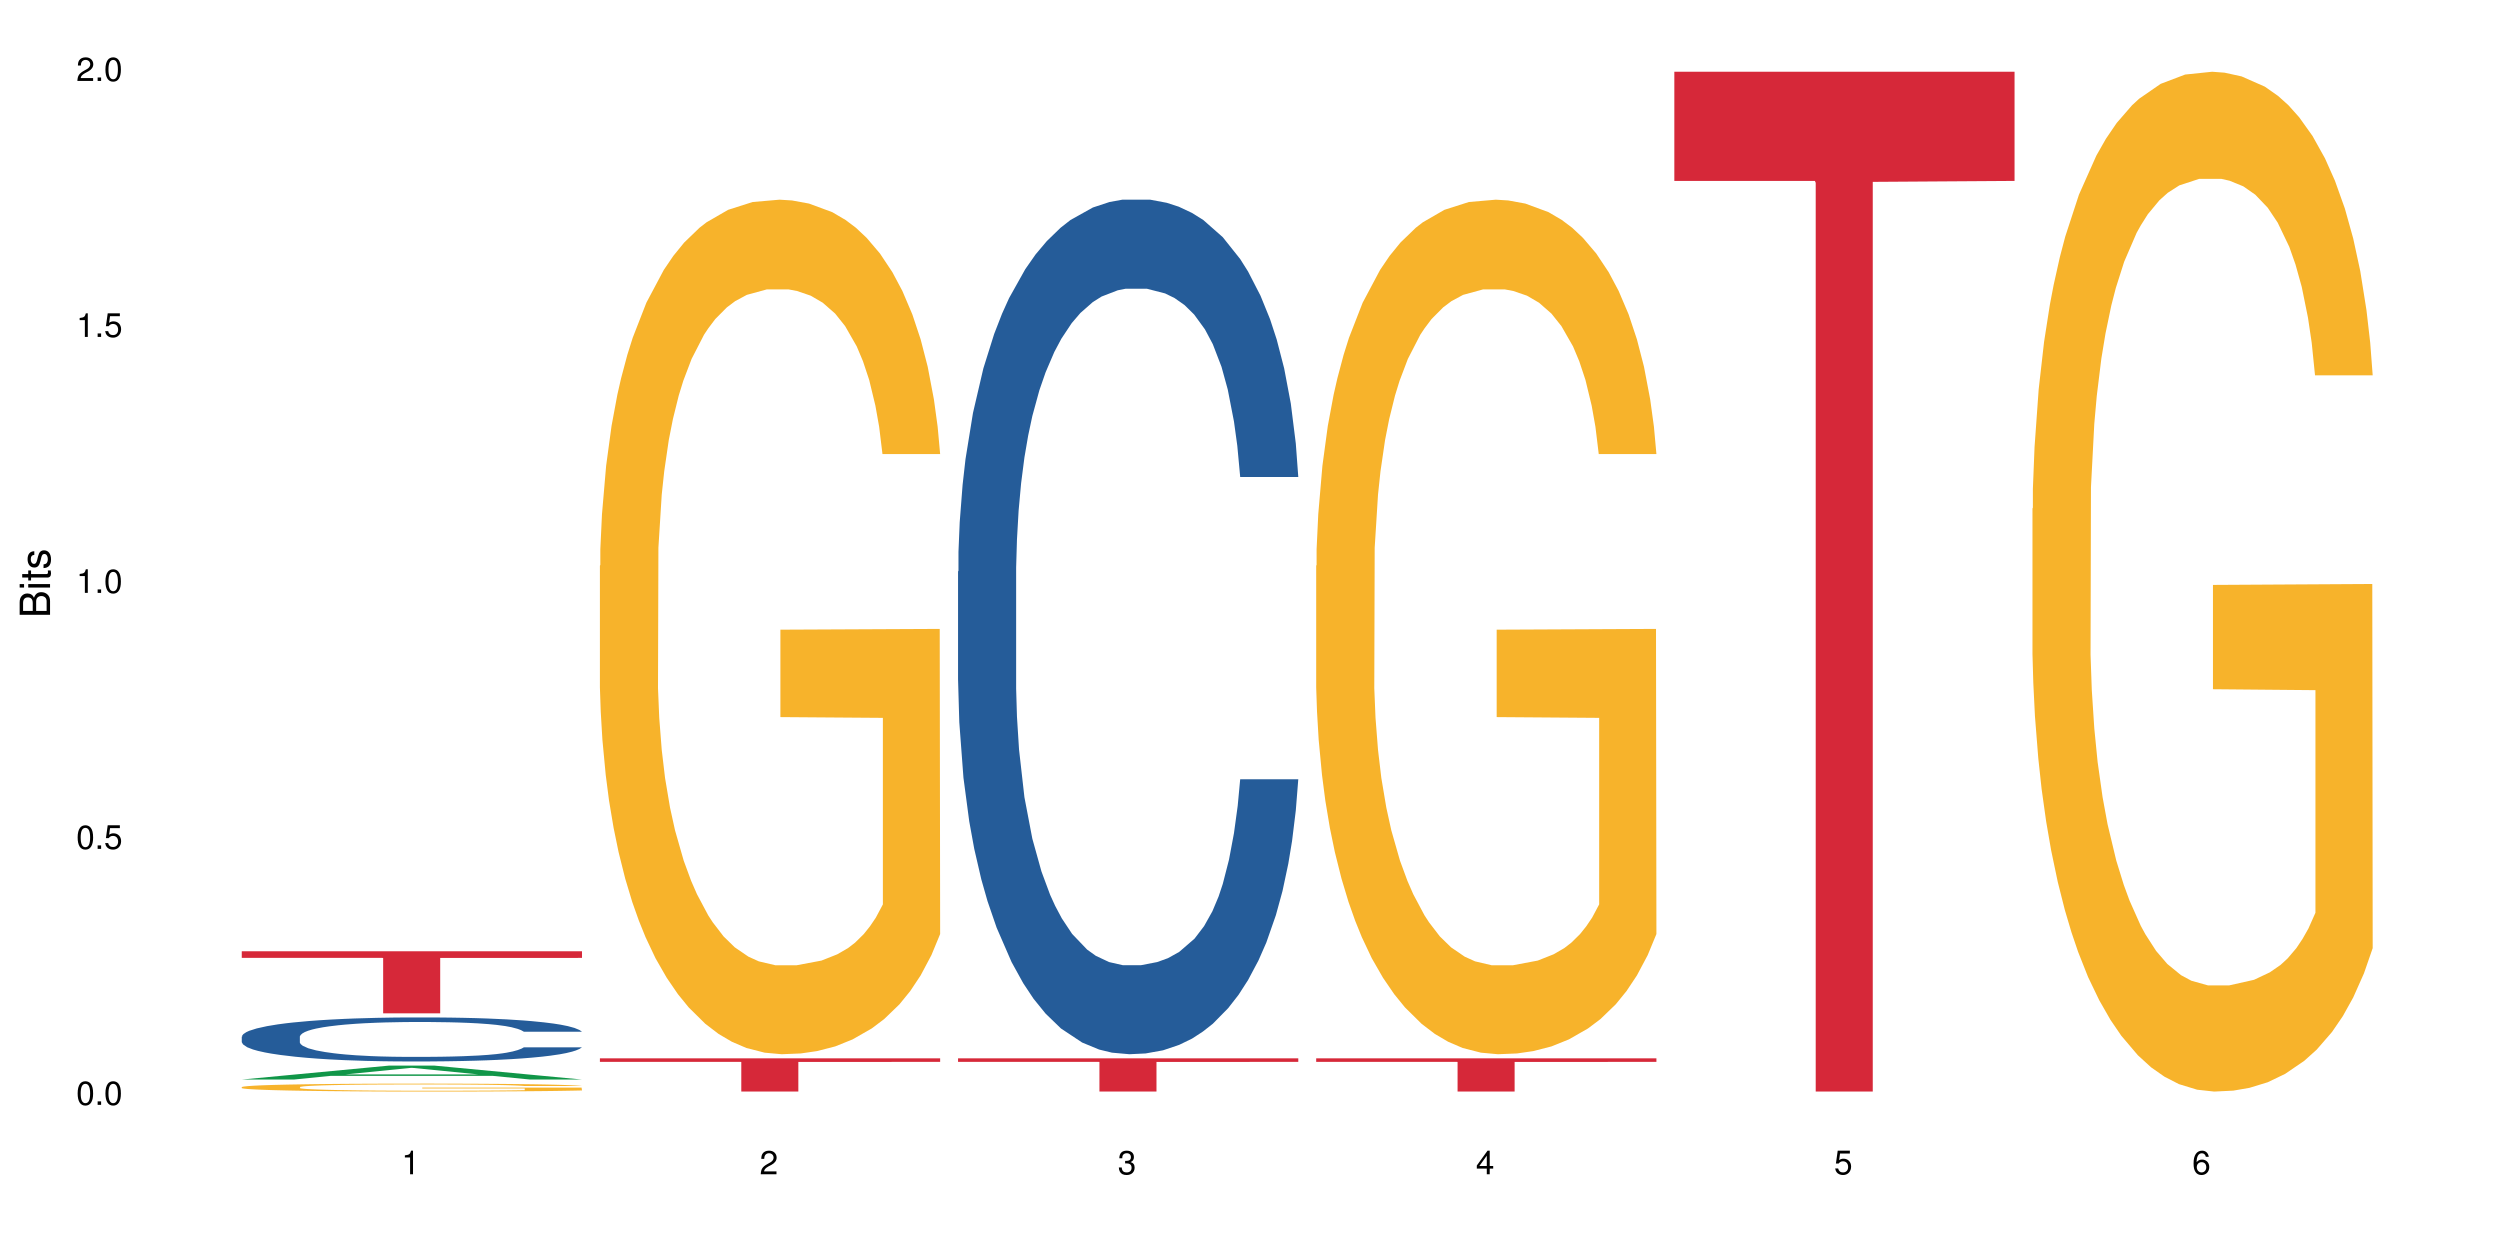 <?xml version="1.0" encoding="UTF-8"?>
<svg xmlns="http://www.w3.org/2000/svg" xmlns:xlink="http://www.w3.org/1999/xlink" width="720pt" height="360pt" viewBox="0 0 720 360" version="1.1">
<defs>
<g>
<symbol overflow="visible" id="glyph0-0">
<path style="stroke:none;" d=""/>
</symbol>
<symbol overflow="visible" id="glyph0-1">
<path style="stroke:none;" d="M 2.641 -6.797 C 2 -6.797 1.422 -6.531 1.078 -6.047 C 0.641 -5.453 0.406 -4.547 0.406 -3.297 C 0.406 -1 1.188 0.219 2.641 0.219 C 4.078 0.219 4.859 -1 4.859 -3.234 C 4.859 -4.562 4.656 -5.438 4.203 -6.047 C 3.844 -6.531 3.281 -6.797 2.641 -6.797 Z M 2.641 -6.047 C 3.547 -6.047 4 -5.125 4 -3.312 C 4 -1.375 3.562 -0.484 2.625 -0.484 C 1.734 -0.484 1.281 -1.422 1.281 -3.281 C 1.281 -5.141 1.734 -6.047 2.641 -6.047 Z M 2.641 -6.047 "/>
</symbol>
<symbol overflow="visible" id="glyph0-2">
<path style="stroke:none;" d="M 1.828 -1 L 0.828 -1 L 0.828 0 L 1.828 0 Z M 1.828 -1 "/>
</symbol>
<symbol overflow="visible" id="glyph0-3">
<path style="stroke:none;" d="M 4.562 -6.797 L 1.062 -6.797 L 0.547 -3.094 L 1.328 -3.094 C 1.719 -3.562 2.047 -3.734 2.578 -3.734 C 3.484 -3.734 4.062 -3.109 4.062 -2.094 C 4.062 -1.125 3.484 -0.531 2.578 -0.531 C 1.828 -0.531 1.375 -0.906 1.188 -1.672 L 0.328 -1.672 C 0.453 -1.109 0.547 -0.844 0.75 -0.594 C 1.125 -0.078 1.828 0.219 2.594 0.219 C 3.969 0.219 4.922 -0.781 4.922 -2.219 C 4.922 -3.562 4.031 -4.484 2.719 -4.484 C 2.25 -4.484 1.859 -4.359 1.469 -4.062 L 1.734 -5.969 L 4.562 -5.969 Z M 4.562 -6.797 "/>
</symbol>
<symbol overflow="visible" id="glyph0-4">
<path style="stroke:none;" d="M 2.484 -4.844 L 2.484 0 L 3.328 0 L 3.328 -6.797 L 2.766 -6.797 C 2.469 -5.75 2.281 -5.609 0.984 -5.453 L 0.984 -4.844 Z M 2.484 -4.844 "/>
</symbol>
<symbol overflow="visible" id="glyph0-5">
<path style="stroke:none;" d="M 4.859 -0.828 L 1.281 -0.828 C 1.359 -1.391 1.672 -1.75 2.5 -2.234 L 3.469 -2.75 C 4.406 -3.266 4.906 -3.969 4.906 -4.812 C 4.906 -5.375 4.672 -5.906 4.266 -6.266 C 3.859 -6.625 3.375 -6.797 2.719 -6.797 C 1.859 -6.797 1.219 -6.5 0.844 -5.922 C 0.609 -5.562 0.5 -5.125 0.484 -4.438 L 1.328 -4.438 C 1.359 -4.906 1.406 -5.188 1.531 -5.406 C 1.75 -5.812 2.188 -6.062 2.703 -6.062 C 3.469 -6.062 4.031 -5.516 4.031 -4.781 C 4.031 -4.25 3.719 -3.797 3.125 -3.438 L 2.234 -2.938 C 0.812 -2.141 0.406 -1.5 0.328 0 L 4.859 0 Z M 4.859 -0.828 "/>
</symbol>
<symbol overflow="visible" id="glyph0-6">
<path style="stroke:none;" d="M 2.125 -3.125 L 2.578 -3.125 C 3.516 -3.125 3.984 -2.703 3.984 -1.891 C 3.984 -1.031 3.469 -0.531 2.578 -0.531 C 1.656 -0.531 1.203 -0.984 1.156 -1.969 L 0.312 -1.969 C 0.344 -1.422 0.438 -1.078 0.609 -0.766 C 0.953 -0.109 1.625 0.219 2.547 0.219 C 3.953 0.219 4.859 -0.609 4.859 -1.906 C 4.859 -2.766 4.516 -3.25 3.703 -3.516 C 4.344 -3.766 4.656 -4.25 4.656 -4.938 C 4.656 -6.109 3.875 -6.797 2.578 -6.797 C 1.203 -6.797 0.484 -6.047 0.453 -4.609 L 1.297 -4.609 C 1.312 -5.016 1.344 -5.25 1.453 -5.453 C 1.641 -5.828 2.062 -6.062 2.594 -6.062 C 3.344 -6.062 3.797 -5.625 3.797 -4.906 C 3.797 -4.422 3.609 -4.141 3.25 -3.984 C 3.016 -3.891 2.719 -3.844 2.125 -3.844 Z M 2.125 -3.125 "/>
</symbol>
<symbol overflow="visible" id="glyph0-7">
<path style="stroke:none;" d="M 3.141 -1.625 L 3.141 0 L 3.984 0 L 3.984 -1.625 L 4.984 -1.625 L 4.984 -2.391 L 3.984 -2.391 L 3.984 -6.797 L 3.359 -6.797 L 0.266 -2.516 L 0.266 -1.625 Z M 3.141 -2.391 L 1 -2.391 L 3.141 -5.359 Z M 3.141 -2.391 "/>
</symbol>
<symbol overflow="visible" id="glyph0-8">
<path style="stroke:none;" d="M 4.781 -5.031 C 4.609 -6.141 3.891 -6.797 2.844 -6.797 C 2.094 -6.797 1.422 -6.438 1.031 -5.828 C 0.609 -5.172 0.406 -4.344 0.406 -3.094 C 0.406 -1.953 0.578 -1.234 0.984 -0.625 C 1.359 -0.078 1.953 0.219 2.703 0.219 C 3.984 0.219 4.922 -0.734 4.922 -2.078 C 4.922 -3.344 4.062 -4.234 2.844 -4.234 C 2.172 -4.234 1.641 -3.969 1.281 -3.469 C 1.281 -5.125 1.828 -6.047 2.797 -6.047 C 3.391 -6.047 3.797 -5.672 3.938 -5.031 Z M 2.734 -3.484 C 3.547 -3.484 4.062 -2.922 4.062 -2 C 4.062 -1.156 3.484 -0.531 2.703 -0.531 C 1.922 -0.531 1.328 -1.188 1.328 -2.047 C 1.328 -2.891 1.906 -3.484 2.734 -3.484 Z M 2.734 -3.484 "/>
</symbol>
<symbol overflow="visible" id="glyph1-0">
<path style="stroke:none;" d=""/>
</symbol>
<symbol overflow="visible" id="glyph1-1">
<path style="stroke:none;" d="M 0 -0.953 L 0 -4.891 C 0 -5.719 -0.234 -6.344 -0.734 -6.797 C -1.188 -7.234 -1.812 -7.469 -2.5 -7.469 C -3.547 -7.469 -4.188 -7 -4.625 -5.875 C -4.984 -6.672 -5.641 -7.094 -6.531 -7.094 C -7.156 -7.094 -7.734 -6.859 -8.141 -6.391 C -8.562 -5.938 -8.75 -5.344 -8.75 -4.5 L -8.75 -0.953 Z M -4.984 -2.062 L -7.766 -2.062 L -7.766 -4.219 C -7.766 -4.844 -7.688 -5.203 -7.453 -5.5 C -7.219 -5.812 -6.859 -5.969 -6.375 -5.969 C -5.906 -5.969 -5.531 -5.812 -5.297 -5.5 C -5.062 -5.203 -4.984 -4.844 -4.984 -4.219 Z M -0.984 -2.062 L -4 -2.062 L -4 -4.781 C -4 -5.328 -3.859 -5.688 -3.578 -5.953 C -3.297 -6.219 -2.922 -6.359 -2.484 -6.359 C -2.062 -6.359 -1.688 -6.219 -1.406 -5.953 C -1.109 -5.688 -0.984 -5.328 -0.984 -4.781 Z M -0.984 -2.062 "/>
</symbol>
<symbol overflow="visible" id="glyph1-2">
<path style="stroke:none;" d="M -6.281 -1.797 L -6.281 -0.797 L 0 -0.797 L 0 -1.797 Z M -8.75 -1.797 L -8.75 -0.797 L -7.484 -0.797 L -7.484 -1.797 Z M -8.75 -1.797 "/>
</symbol>
<symbol overflow="visible" id="glyph1-3">
<path style="stroke:none;" d="M -6.281 -3.047 L -6.281 -2.016 L -8.016 -2.016 L -8.016 -1.016 L -6.281 -1.016 L -6.281 -0.172 L -5.469 -0.172 L -5.469 -1.016 L -0.719 -1.016 C -0.078 -1.016 0.281 -1.453 0.281 -2.234 C 0.281 -2.469 0.25 -2.719 0.188 -3.047 L -0.641 -3.047 C -0.609 -2.922 -0.594 -2.766 -0.594 -2.562 C -0.594 -2.141 -0.719 -2.016 -1.156 -2.016 L -5.469 -2.016 L -5.469 -3.047 Z M -6.281 -3.047 "/>
</symbol>
<symbol overflow="visible" id="glyph1-4">
<path style="stroke:none;" d="M -4.531 -5.25 C -5.766 -5.25 -6.469 -4.422 -6.469 -2.969 C -6.469 -1.516 -5.719 -0.562 -4.547 -0.562 C -3.562 -0.562 -3.094 -1.062 -2.734 -2.562 L -2.516 -3.484 C -2.344 -4.188 -2.094 -4.469 -1.625 -4.469 C -1.047 -4.469 -0.641 -3.875 -0.641 -3 C -0.641 -2.453 -0.797 -2 -1.062 -1.75 C -1.25 -1.594 -1.422 -1.531 -1.875 -1.469 L -1.875 -0.406 C -0.422 -0.453 0.281 -1.266 0.281 -2.922 C 0.281 -4.5 -0.5 -5.516 -1.719 -5.516 C -2.656 -5.516 -3.172 -4.984 -3.469 -3.734 L -3.703 -2.766 C -3.891 -1.953 -4.156 -1.609 -4.594 -1.609 C -5.172 -1.609 -5.547 -2.125 -5.547 -2.938 C -5.547 -3.75 -5.203 -4.172 -4.531 -4.203 Z M -4.531 -5.25 "/>
</symbol>
</g>
</defs>
<g id="surface251">
<rect x="0" y="0" width="720" height="360" style="fill:rgb(100%,100%,100%);fill-opacity:1;stroke:none;"/>
<path style=" stroke:none;fill-rule:nonzero;fill:rgb(6.275%,58.824%,28.235%);fill-opacity:1;" d="M 69.629 310.902 L 69.734 310.898 L 112.133 306.887 L 125.008 306.887 L 167.617 310.906 L 152.645 310.906 L 141.969 309.855 L 95.172 309.855 L 84.703 310.902 L 69.629 310.902 L 99.676 309.422 L 137.676 309.418 L 118.727 307.543 L 118.52 307.539 L 118.309 307.551 L 99.57 309.418 L 99.676 309.422 Z M 69.629 310.902 "/>
<path style=" stroke:none;fill-rule:nonzero;fill:rgb(14.51%,36.078%,60%);fill-opacity:1;" d="M 69.629 298.543 L 69.75 298.531 L 69.75 298.25 L 70.105 297.812 L 70.945 297.254 L 71.781 296.871 L 73.93 296.188 L 76.918 295.527 L 80.027 295.016 L 82.297 294.715 L 84.328 294.484 L 88.988 294.055 L 91.977 293.836 L 95.203 293.637 L 99.145 293.441 L 102.012 293.324 L 108.465 293.141 L 113.246 293.059 L 116.949 293.023 L 124.957 293.023 L 129.734 293.07 L 133.203 293.129 L 137.023 293.219 L 140.25 293.324 L 145.867 293.578 L 150.887 293.902 L 153.156 294.09 L 156.742 294.449 L 159.492 294.797 L 161.402 295.098 L 163.555 295.527 L 165.465 296.051 L 166.898 296.641 L 167.617 297.141 L 150.887 297.141 L 150.051 296.676 L 149.094 296.316 L 147.301 295.84 L 145.508 295.504 L 143 295.168 L 140.73 294.949 L 137.621 294.727 L 134.875 294.59 L 132.008 294.484 L 129.258 294.414 L 124 294.344 L 117.906 294.344 L 115.637 294.367 L 110.977 294.461 L 108.465 294.543 L 104.879 294.703 L 102.371 294.855 L 99.383 295.086 L 97.352 295.285 L 94.844 295.586 L 93.051 295.852 L 91.02 296.234 L 89.824 296.523 L 88.75 296.848 L 87.793 297.23 L 87.074 297.637 L 86.598 298.066 L 86.359 298.484 L 86.359 300.281 L 86.598 300.699 L 87.195 301.184 L 88.75 301.891 L 91.02 302.508 L 93.648 302.992 L 96.156 303.34 L 97.59 303.504 L 99.504 303.688 L 102.492 303.922 L 106.793 304.152 L 109.301 304.246 L 113.125 304.34 L 117.07 304.383 L 122.328 304.383 L 126.988 304.34 L 130.094 304.281 L 133.32 304.188 L 137.742 303.992 L 140.492 303.805 L 142.879 303.586 L 144.672 303.363 L 145.867 303.18 L 147.66 302.82 L 149.094 302.426 L 150.168 302.02 L 150.887 301.625 L 167.617 301.625 L 166.898 302.09 L 165.824 302.543 L 164.75 302.879 L 163.074 303.285 L 161.164 303.645 L 158.414 304.047 L 156.145 304.316 L 153.156 304.605 L 150.41 304.824 L 147.422 305.023 L 143 305.254 L 140.133 305.371 L 137.023 305.473 L 133.32 305.566 L 128.66 305.648 L 123.641 305.695 L 118.98 305.707 L 113.961 305.684 L 110.258 305.637 L 105.359 305.531 L 99.266 305.324 L 94.844 305.105 L 91.379 304.883 L 88.391 304.652 L 85.043 304.34 L 80.742 303.828 L 78.113 303.434 L 76.32 303.109 L 74.289 302.656 L 72.855 302.25 L 71.184 301.602 L 69.988 300.777 L 69.629 300.141 Z M 69.629 298.543 "/>
<path style=" stroke:none;fill-rule:nonzero;fill:rgb(96.863%,70.196%,16.863%);fill-opacity:1;" d="M 69.629 313.062 L 69.75 313.062 L 69.75 313.02 L 70.227 312.926 L 71.422 312.797 L 72.977 312.691 L 74.648 312.605 L 75.723 312.562 L 77.516 312.5 L 79.07 312.453 L 83.012 312.359 L 88.031 312.273 L 90.781 312.234 L 93.887 312.199 L 98.309 312.16 L 100.34 312.145 L 106.555 312.113 L 113.605 312.09 L 121.371 312.086 L 124.957 312.086 L 129.855 312.094 L 136.547 312.117 L 140.371 312.141 L 143.359 312.16 L 146.465 312.188 L 150.289 312.23 L 153.875 312.277 L 156.742 312.328 L 159.609 312.391 L 162 312.457 L 164.031 312.531 L 165.824 312.617 L 166.898 312.691 L 167.617 312.766 L 151.008 312.766 L 150.051 312.691 L 148.977 312.637 L 147.184 312.566 L 145.391 312.516 L 143.598 312.477 L 140.25 312.422 L 137.383 312.391 L 133.801 312.359 L 130.332 312.34 L 126.391 312.328 L 124 312.324 L 117.668 312.324 L 111.93 312.34 L 108.586 312.355 L 106.195 312.371 L 102.848 312.402 L 100.816 312.43 L 99.621 312.445 L 96.039 312.512 L 93.648 312.57 L 92.332 312.609 L 90.66 312.672 L 89.465 312.727 L 88.152 312.812 L 87.434 312.875 L 86.477 313.016 L 86.359 313.391 L 86.719 313.473 L 87.434 313.555 L 88.391 313.633 L 89.824 313.711 L 91.258 313.77 L 93.77 313.852 L 95.918 313.906 L 97.59 313.941 L 100.816 314 L 102.133 314.02 L 105.238 314.055 L 108.465 314.086 L 112.41 314.109 L 115.395 314.121 L 120.176 314.133 L 126.27 314.133 L 133.441 314.121 L 137.98 314.102 L 141.09 314.086 L 143.121 314.07 L 145.629 314.051 L 147.422 314.027 L 149.094 314.004 L 151.125 313.969 L 151.125 313.473 L 121.609 313.469 L 121.609 313.234 L 167.496 313.234 L 167.617 314.051 L 165.105 314.105 L 162 314.16 L 159.012 314.203 L 155.906 314.238 L 151.484 314.277 L 147.898 314.301 L 142.402 314.332 L 137.383 314.352 L 132.125 314.363 L 127.465 314.367 L 121.969 314.371 L 117.07 314.367 L 111.812 314.355 L 107.629 314.336 L 103.805 314.316 L 99.98 314.289 L 95.203 314.246 L 92.094 314.211 L 88.867 314.168 L 85.641 314.113 L 82.773 314.059 L 80.863 314.012 L 78.949 313.965 L 76.918 313.902 L 75.008 313.828 L 73.574 313.766 L 72.258 313.691 L 71.301 313.625 L 70.348 313.527 L 69.867 313.453 L 69.629 313.391 Z M 69.629 313.062 "/>
<path style=" stroke:none;fill-rule:nonzero;fill:rgb(83.922%,15.686%,22.353%);fill-opacity:1;" d="M 69.629 273.961 L 167.617 273.961 L 167.617 275.875 L 126.777 275.891 L 126.777 291.844 L 110.348 291.844 L 110.348 275.91 L 110.109 275.875 L 69.629 275.875 Z M 69.629 273.961 "/>
<path style=" stroke:none;fill-rule:nonzero;fill:rgb(96.863%,70.196%,16.863%);fill-opacity:1;" d="M 172.773 162.918 L 172.895 162.695 L 172.895 158.199 L 173.371 148.086 L 174.566 134.148 L 176.121 122.688 L 177.793 113.695 L 178.867 108.977 L 180.66 102.234 L 182.215 97.289 L 186.156 87.176 L 191.176 77.734 L 193.926 73.688 L 197.031 69.867 L 201.453 65.598 L 203.484 64.023 L 209.699 60.43 L 216.75 58.18 L 224.516 57.508 L 228.102 57.73 L 233 58.629 L 239.691 61.102 L 243.516 63.352 L 246.504 65.598 L 249.609 68.52 L 253.434 73.016 L 257.02 78.41 L 259.887 83.805 L 262.754 90.547 L 265.145 97.738 L 267.176 105.605 L 268.969 115.047 L 270.043 122.91 L 270.762 130.777 L 254.152 130.777 L 253.195 122.91 L 252.117 116.844 L 250.328 109.426 L 248.535 104.031 L 246.742 99.762 L 243.395 93.918 L 240.527 90.32 L 236.941 87.176 L 233.477 85.152 L 229.535 83.805 L 227.145 83.355 L 220.812 83.355 L 215.074 84.926 L 211.73 86.727 L 209.34 88.523 L 205.992 91.895 L 203.961 94.594 L 202.766 96.391 L 199.184 103.359 L 196.793 109.652 L 195.477 113.922 L 193.805 120.664 L 192.609 126.734 L 191.297 135.723 L 190.578 142.465 L 189.621 157.75 L 189.504 198.207 L 189.863 206.746 L 190.578 215.961 L 191.535 224.055 L 192.969 232.594 L 194.402 239.113 L 196.91 247.879 L 199.062 253.723 L 200.734 257.543 L 203.961 263.613 L 205.277 265.633 L 208.383 269.68 L 211.609 272.828 L 215.555 275.523 L 218.539 276.871 L 223.32 277.996 L 229.414 277.996 L 236.586 276.648 L 241.125 274.848 L 244.23 273.051 L 246.266 271.477 L 248.773 269.004 L 250.566 266.758 L 252.238 264.285 L 254.27 260.465 L 254.27 206.746 L 224.754 206.523 L 224.754 181.348 L 270.641 181.125 L 270.762 269.004 L 268.25 275.074 L 265.145 280.918 L 262.156 285.414 L 259.051 289.234 L 254.629 293.504 L 251.043 296.203 L 245.547 299.348 L 240.527 301.371 L 235.27 302.719 L 230.609 303.395 L 225.113 303.617 L 220.215 303.168 L 214.957 301.82 L 210.773 300.023 L 206.949 297.773 L 203.125 294.852 L 198.344 290.133 L 195.238 286.312 L 192.012 281.594 L 188.785 275.973 L 185.918 269.906 L 184.008 265.184 L 182.094 259.789 L 180.062 253.047 L 178.152 245.406 L 176.719 238.438 L 175.402 230.57 L 174.445 223.156 L 173.492 213.039 L 173.012 204.949 L 172.773 197.98 Z M 172.773 162.918 "/>
<path style=" stroke:none;fill-rule:nonzero;fill:rgb(83.922%,15.686%,22.353%);fill-opacity:1;" d="M 172.773 304.797 L 270.762 304.797 L 270.762 305.824 L 229.922 305.832 L 229.922 314.371 L 213.492 314.371 L 213.492 305.84 L 213.254 305.824 L 172.773 305.824 Z M 172.773 304.797 "/>
<path style=" stroke:none;fill-rule:nonzero;fill:rgb(14.51%,36.078%,60%);fill-opacity:1;" d="M 275.918 164.59 L 276.039 164.363 L 276.039 158.965 L 276.395 150.418 L 277.23 139.617 L 278.07 132.195 L 280.219 118.922 L 283.207 106.098 L 286.312 96.199 L 288.586 90.352 L 290.617 85.852 L 295.277 77.527 L 298.262 73.254 L 301.488 69.43 L 305.434 65.605 L 308.301 63.355 L 314.754 59.758 L 319.535 58.18 L 323.238 57.508 L 331.246 57.508 L 336.023 58.406 L 339.488 59.531 L 343.312 61.332 L 346.539 63.355 L 352.156 68.305 L 357.176 74.605 L 359.445 78.203 L 363.031 85.176 L 365.777 91.926 L 367.691 97.773 L 369.84 106.098 L 371.754 116.223 L 373.188 127.695 L 373.906 137.371 L 357.176 137.371 L 356.34 128.371 L 355.383 121.398 L 353.59 112.172 L 351.797 105.648 L 349.289 99.125 L 347.02 94.852 L 343.91 90.578 L 341.164 87.875 L 338.293 85.852 L 335.547 84.504 L 330.289 83.152 L 324.195 83.152 L 321.922 83.602 L 317.262 85.402 L 314.754 86.977 L 311.168 90.125 L 308.66 93.051 L 305.672 97.551 L 303.641 101.375 L 301.133 107.223 L 299.34 112.398 L 297.309 119.82 L 296.113 125.445 L 295.035 131.746 L 294.082 139.168 L 293.363 147.043 L 292.887 155.367 L 292.648 163.465 L 292.648 198.336 L 292.887 206.434 L 293.484 215.883 L 295.035 229.605 L 297.309 241.527 L 299.938 250.977 L 302.445 257.727 L 303.879 260.875 L 305.793 264.477 L 308.777 268.973 L 313.082 273.473 L 315.59 275.273 L 319.414 277.074 L 323.359 277.973 L 328.617 277.973 L 333.277 277.074 L 336.383 275.949 L 339.609 274.148 L 344.031 270.324 L 346.777 266.723 L 349.168 262.449 L 350.961 258.176 L 352.156 254.578 L 353.949 247.602 L 355.383 239.953 L 356.457 232.078 L 357.176 224.43 L 373.906 224.43 L 373.188 233.43 L 372.113 242.203 L 371.035 248.727 L 369.363 256.602 L 367.453 263.574 L 364.703 271.449 L 362.434 276.621 L 359.445 282.246 L 356.695 286.52 L 353.711 290.348 L 349.289 294.844 L 346.422 297.094 L 343.312 299.121 L 339.609 300.918 L 334.949 302.492 L 329.93 303.395 L 325.27 303.617 L 320.25 303.168 L 316.547 302.27 L 311.648 300.246 L 305.551 296.195 L 301.133 291.922 L 297.664 287.645 L 294.68 283.148 L 291.332 277.074 L 287.031 267.176 L 284.402 259.527 L 282.609 253.227 L 280.578 244.453 L 279.145 236.578 L 277.473 223.98 L 276.277 208.008 L 275.918 195.637 Z M 275.918 164.59 "/>
<path style=" stroke:none;fill-rule:nonzero;fill:rgb(83.922%,15.686%,22.353%);fill-opacity:1;" d="M 275.918 304.797 L 373.906 304.797 L 373.906 305.824 L 333.066 305.832 L 333.066 314.371 L 316.637 314.371 L 316.637 305.84 L 316.398 305.824 L 275.918 305.824 Z M 275.918 304.797 "/>
<path style=" stroke:none;fill-rule:nonzero;fill:rgb(96.863%,70.196%,16.863%);fill-opacity:1;" d="M 379.062 162.918 L 379.18 162.695 L 379.18 158.199 L 379.66 148.086 L 380.855 134.148 L 382.406 122.688 L 384.082 113.695 L 385.156 108.977 L 386.949 102.234 L 388.504 97.289 L 392.445 87.176 L 397.465 77.734 L 400.211 73.688 L 403.32 69.867 L 407.742 65.598 L 409.773 64.023 L 415.984 60.43 L 423.035 58.18 L 430.805 57.508 L 434.387 57.73 L 439.289 58.629 L 445.98 61.102 L 449.805 63.352 L 452.789 65.598 L 455.898 68.52 L 459.723 73.016 L 463.309 78.41 L 466.176 83.805 L 469.043 90.547 L 471.434 97.738 L 473.465 105.605 L 475.258 115.047 L 476.332 122.91 L 477.047 130.777 L 460.438 130.777 L 459.484 122.91 L 458.406 116.844 L 456.613 109.426 L 454.824 104.031 L 453.031 99.762 L 449.684 93.918 L 446.816 90.32 L 443.23 87.176 L 439.766 85.152 L 435.824 83.805 L 433.434 83.355 L 427.098 83.355 L 421.363 84.926 L 418.016 86.727 L 415.629 88.523 L 412.281 91.895 L 410.25 94.594 L 409.055 96.391 L 405.469 103.359 L 403.082 109.652 L 401.766 113.922 L 400.094 120.664 L 398.898 126.734 L 397.582 135.723 L 396.867 142.465 L 395.91 157.75 L 395.793 198.207 L 396.148 206.746 L 396.867 215.961 L 397.824 224.055 L 399.258 232.594 L 400.691 239.113 L 403.199 247.879 L 405.352 253.723 L 407.023 257.543 L 410.25 263.613 L 411.566 265.633 L 414.672 269.68 L 417.898 272.828 L 421.84 275.523 L 424.828 276.871 L 429.609 277.996 L 435.703 277.996 L 442.871 276.648 L 447.414 274.848 L 450.52 273.051 L 452.551 271.477 L 455.062 269.004 L 456.855 266.758 L 458.527 264.285 L 460.559 260.465 L 460.559 206.746 L 431.043 206.523 L 431.043 181.348 L 476.93 181.125 L 477.047 269.004 L 474.539 275.074 L 471.434 280.918 L 468.445 285.414 L 465.34 289.234 L 460.918 293.504 L 457.332 296.203 L 451.836 299.348 L 446.816 301.371 L 441.559 302.719 L 436.898 303.395 L 431.402 303.617 L 426.5 303.168 L 421.242 301.82 L 417.062 300.023 L 413.238 297.773 L 409.414 294.852 L 404.633 290.133 L 401.527 286.312 L 398.301 281.594 L 395.074 275.973 L 392.207 269.906 L 390.293 265.184 L 388.383 259.789 L 386.352 253.047 L 384.438 245.406 L 383.004 238.438 L 381.691 230.57 L 380.734 223.156 L 379.777 213.039 L 379.301 204.949 L 379.062 197.98 Z M 379.062 162.918 "/>
<path style=" stroke:none;fill-rule:nonzero;fill:rgb(83.922%,15.686%,22.353%);fill-opacity:1;" d="M 379.062 304.797 L 477.047 304.797 L 477.047 305.824 L 436.211 305.832 L 436.211 314.371 L 419.781 314.371 L 419.781 305.84 L 419.543 305.824 L 379.062 305.824 Z M 379.062 304.797 "/>
<path style=" stroke:none;fill-rule:nonzero;fill:rgb(83.922%,15.686%,22.353%);fill-opacity:1;" d="M 482.207 20.664 L 580.191 20.664 L 580.191 52.102 L 539.355 52.379 L 539.355 314.371 L 522.926 314.371 L 522.926 52.652 L 522.688 52.102 L 482.207 52.102 Z M 482.207 20.664 "/>
<path style=" stroke:none;fill-rule:nonzero;fill:rgb(96.863%,70.196%,16.863%);fill-opacity:1;" d="M 585.352 146.461 L 585.469 146.191 L 585.469 140.828 L 585.949 128.758 L 587.141 112.129 L 588.695 98.449 L 590.367 87.719 L 591.445 82.086 L 593.238 74.039 L 594.789 68.141 L 598.734 56.07 L 603.754 44.805 L 606.5 39.977 L 609.609 35.414 L 614.027 30.32 L 616.062 28.441 L 622.273 24.148 L 629.324 21.469 L 637.094 20.664 L 640.676 20.93 L 645.578 22.004 L 652.27 24.953 L 656.094 27.637 L 659.078 30.32 L 662.188 33.805 L 666.012 39.172 L 669.594 45.609 L 672.461 52.047 L 675.332 60.094 L 677.723 68.676 L 679.754 78.062 L 681.543 89.328 L 682.621 98.715 L 683.336 108.105 L 666.727 108.105 L 665.77 98.715 L 664.695 91.477 L 662.902 82.625 L 661.109 76.188 L 659.316 71.09 L 655.973 64.117 L 653.105 59.824 L 649.52 56.07 L 646.055 53.656 L 642.109 52.047 L 639.723 51.508 L 633.387 51.508 L 627.652 53.387 L 624.305 55.531 L 621.914 57.68 L 618.57 61.703 L 616.539 64.922 L 615.344 67.066 L 611.758 75.383 L 609.367 82.891 L 608.055 87.988 L 606.383 96.035 L 605.188 103.277 L 603.871 114.004 L 603.156 122.051 L 602.199 140.293 L 602.078 188.574 L 602.438 198.766 L 603.156 209.762 L 604.109 219.418 L 605.547 229.609 L 606.98 237.391 L 609.488 247.852 L 611.641 254.824 L 613.312 259.383 L 616.539 266.625 L 617.852 269.039 L 620.961 273.867 L 624.188 277.625 L 628.129 280.844 L 631.117 282.453 L 635.898 283.793 L 641.992 283.793 L 649.16 282.184 L 653.703 280.039 L 656.809 277.891 L 658.84 276.016 L 661.352 273.062 L 663.141 270.383 L 664.816 267.43 L 666.848 262.871 L 666.848 198.766 L 637.332 198.496 L 637.332 168.457 L 683.219 168.188 L 683.336 273.062 L 680.828 280.305 L 677.723 287.281 L 674.734 292.645 L 671.625 297.203 L 667.203 302.301 L 663.621 305.52 L 658.125 309.273 L 653.105 311.688 L 647.848 313.297 L 643.188 314.102 L 637.691 314.371 L 632.789 313.836 L 627.531 312.227 L 623.352 310.078 L 619.527 307.398 L 615.703 303.91 L 610.922 298.277 L 607.816 293.719 L 604.59 288.086 L 601.363 281.379 L 598.496 274.137 L 596.582 268.504 L 594.672 262.066 L 592.641 254.02 L 590.727 244.898 L 589.293 236.586 L 587.98 227.195 L 587.023 218.344 L 586.066 206.277 L 585.59 196.621 L 585.352 188.305 Z M 585.352 146.461 "/>
<g style="fill:rgb(0%,0%,0%);fill-opacity:1;">
  <use xlink:href="#glyph0-1" x="21.957" y="318.198"/>
  <use xlink:href="#glyph0-2" x="27.291" y="318.198"/>
  <use xlink:href="#glyph0-1" x="29.958" y="318.198"/>
</g>
<g style="fill:rgb(0%,0%,0%);fill-opacity:1;">
  <use xlink:href="#glyph0-1" x="21.957" y="244.476"/>
  <use xlink:href="#glyph0-2" x="27.291" y="244.476"/>
  <use xlink:href="#glyph0-3" x="29.958" y="244.476"/>
</g>
<g style="fill:rgb(0%,0%,0%);fill-opacity:1;">
  <use xlink:href="#glyph0-4" x="21.957" y="170.753"/>
  <use xlink:href="#glyph0-2" x="27.291" y="170.753"/>
  <use xlink:href="#glyph0-1" x="29.958" y="170.753"/>
</g>
<g style="fill:rgb(0%,0%,0%);fill-opacity:1;">
  <use xlink:href="#glyph0-4" x="21.957" y="97.034"/>
  <use xlink:href="#glyph0-2" x="27.291" y="97.034"/>
  <use xlink:href="#glyph0-3" x="29.958" y="97.034"/>
</g>
<g style="fill:rgb(0%,0%,0%);fill-opacity:1;">
  <use xlink:href="#glyph0-5" x="21.957" y="23.312"/>
  <use xlink:href="#glyph0-2" x="27.291" y="23.312"/>
  <use xlink:href="#glyph0-1" x="29.958" y="23.312"/>
</g>
<g style="fill:rgb(0%,0%,0%);fill-opacity:1;">
  <use xlink:href="#glyph0-4" x="115.621" y="338.19"/>
</g>
<g style="fill:rgb(0%,0%,0%);fill-opacity:1;">
  <use xlink:href="#glyph0-5" x="218.766" y="338.19"/>
</g>
<g style="fill:rgb(0%,0%,0%);fill-opacity:1;">
  <use xlink:href="#glyph0-6" x="321.91" y="338.19"/>
</g>
<g style="fill:rgb(0%,0%,0%);fill-opacity:1;">
  <use xlink:href="#glyph0-7" x="425.055" y="338.19"/>
</g>
<g style="fill:rgb(0%,0%,0%);fill-opacity:1;">
  <use xlink:href="#glyph0-3" x="528.199" y="338.19"/>
</g>
<g style="fill:rgb(0%,0%,0%);fill-opacity:1;">
  <use xlink:href="#glyph0-8" x="631.344" y="338.19"/>
</g>
<g style="fill:rgb(0%,0%,0%);fill-opacity:1;">
  <use xlink:href="#glyph1-1" x="14.412" y="178.016"/>
  <use xlink:href="#glyph1-2" x="14.412" y="170.012"/>
  <use xlink:href="#glyph1-3" x="14.412" y="167.348"/>
  <use xlink:href="#glyph1-4" x="14.412" y="164.012"/>
</g>
</g>
</svg>
